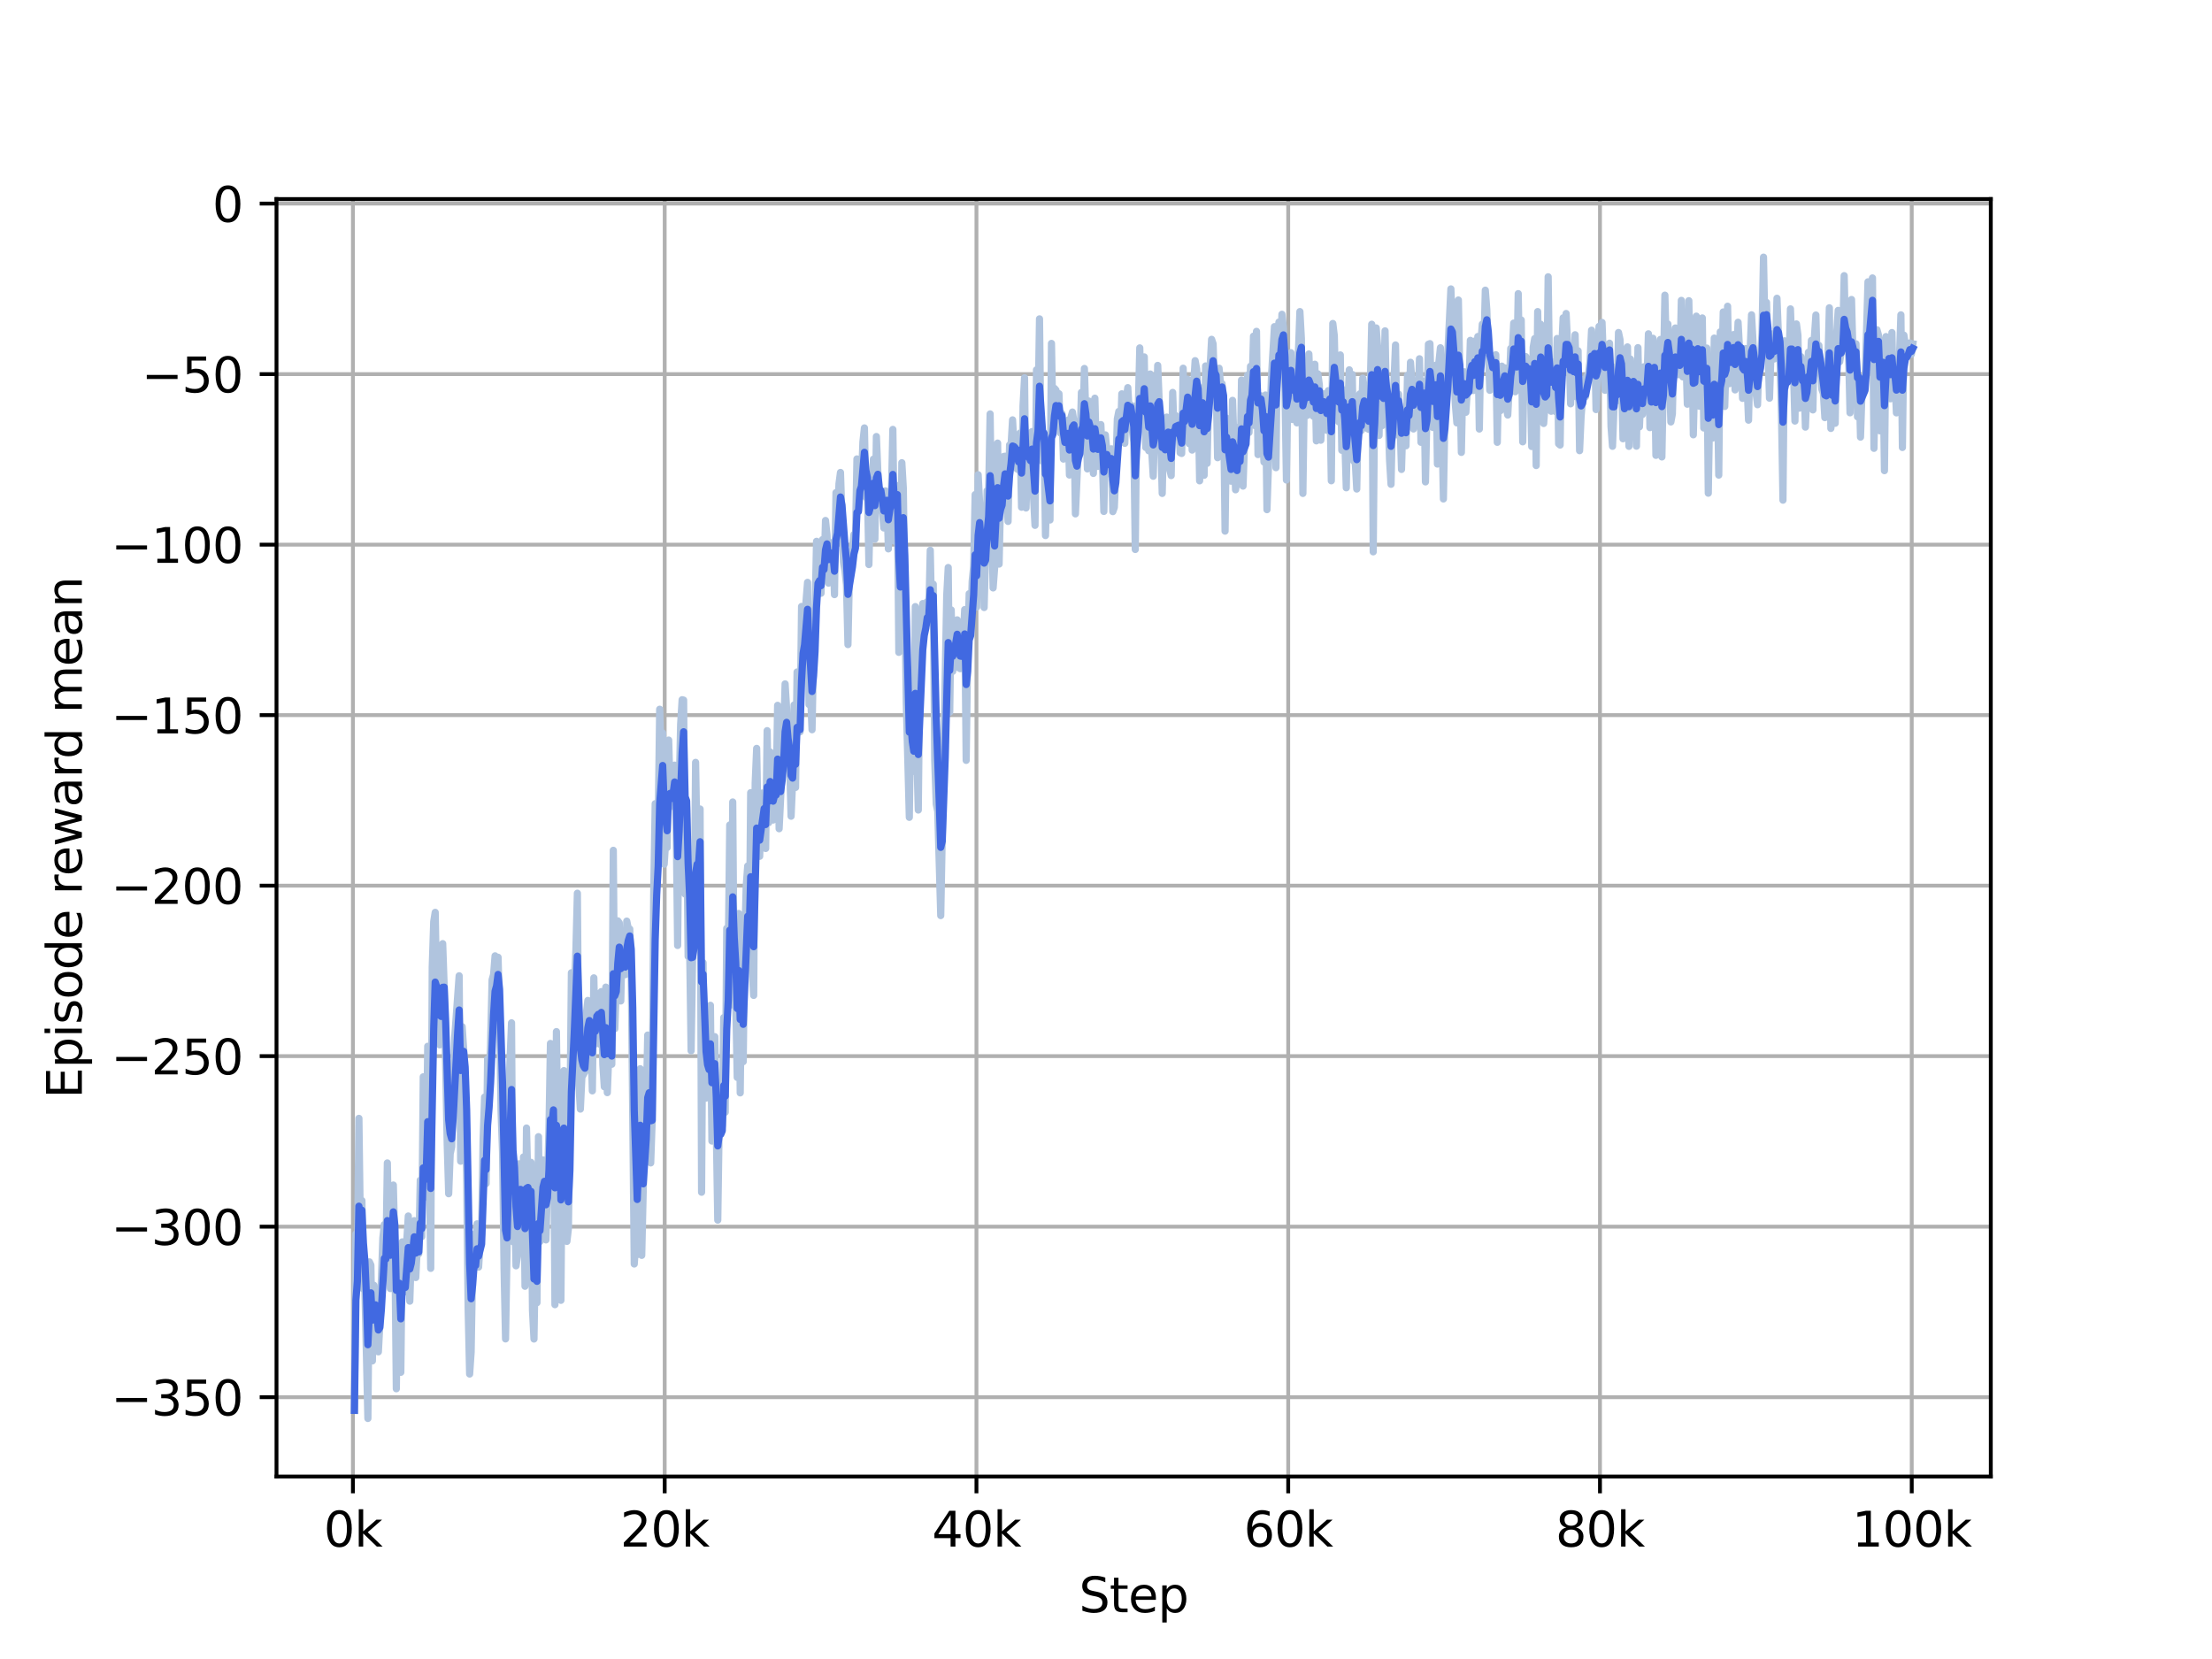 <?xml version="1.0" encoding="utf-8" standalone="no"?>
<!DOCTYPE svg PUBLIC "-//W3C//DTD SVG 1.1//EN"
  "http://www.w3.org/Graphics/SVG/1.1/DTD/svg11.dtd">
<svg xmlns:xlink="http://www.w3.org/1999/xlink" width="460.8pt" height="345.6pt" viewBox="0 0 460.8 345.6" xmlns="http://www.w3.org/2000/svg" version="1.1">
 <defs>
  <style type="text/css">*{stroke-linejoin: round; stroke-linecap: butt}</style>
 </defs>
 <g id="figure_1">
  <g id="patch_1">
   <path d="M 0 345.6 
L 460.8 345.6 
L 460.8 0 
L 0 0 
z
" style="fill: #ffffff"/>
  </g>
  <g id="axes_1">
   <g id="patch_2">
    <path d="M 57.6 307.584 
L 414.72 307.584 
L 414.72 41.472 
L 57.6 41.472 
z
" style="fill: #ffffff"/>
   </g>
   <g id="matplotlib.axis_1">
    <g id="xtick_1">
     <g id="line2d_1">
      <path d="M 73.521 307.584 
L 73.521 41.472 
" clip-path="url(#pcf9e2f66cc)" style="fill: none; stroke: #b0b0b0; stroke-width: 0.8; stroke-linecap: square"/>
     </g>
     <g id="line2d_2">
      <defs>
       <path id="ma02ceb7c5b" d="M 0 0 
L 0 3.5 
" style="stroke: #000000; stroke-width: 0.8"/>
      </defs>
      <g>
       <use xlink:href="#ma02ceb7c5b" x="73.521" y="307.584" style="stroke: #000000; stroke-width: 0.8"/>
      </g>
     </g>
     <g id="text_1">
      <!-- 0k -->
      <g transform="translate(67.444 322.182) scale(0.1 -0.1)">
       <defs>
        <path id="DejaVuSans-30" d="M 2034 4250 
Q 1547 4250 1301 3770 
Q 1056 3291 1056 2328 
Q 1056 1369 1301 889 
Q 1547 409 2034 409 
Q 2525 409 2770 889 
Q 3016 1369 3016 2328 
Q 3016 3291 2770 3770 
Q 2525 4250 2034 4250 
z
M 2034 4750 
Q 2819 4750 3233 4129 
Q 3647 3509 3647 2328 
Q 3647 1150 3233 529 
Q 2819 -91 2034 -91 
Q 1250 -91 836 529 
Q 422 1150 422 2328 
Q 422 3509 836 4129 
Q 1250 4750 2034 4750 
z
" transform="scale(0.016)"/>
        <path id="DejaVuSans-6b" d="M 581 4863 
L 1159 4863 
L 1159 1991 
L 2875 3500 
L 3609 3500 
L 1753 1863 
L 3688 0 
L 2938 0 
L 1159 1709 
L 1159 0 
L 581 0 
L 581 4863 
z
" transform="scale(0.016)"/>
       </defs>
       <use xlink:href="#DejaVuSans-30"/>
       <use xlink:href="#DejaVuSans-6b" x="63.623"/>
      </g>
     </g>
    </g>
    <g id="xtick_2">
     <g id="line2d_3">
      <path d="M 138.467 307.584 
L 138.467 41.472 
" clip-path="url(#pcf9e2f66cc)" style="fill: none; stroke: #b0b0b0; stroke-width: 0.8; stroke-linecap: square"/>
     </g>
     <g id="line2d_4">
      <g>
       <use xlink:href="#ma02ceb7c5b" x="138.467" y="307.584" style="stroke: #000000; stroke-width: 0.8"/>
      </g>
     </g>
     <g id="text_2">
      <!-- 20k -->
      <g transform="translate(129.209 322.182) scale(0.1 -0.1)">
       <defs>
        <path id="DejaVuSans-32" d="M 1228 531 
L 3431 531 
L 3431 0 
L 469 0 
L 469 531 
Q 828 903 1448 1529 
Q 2069 2156 2228 2338 
Q 2531 2678 2651 2914 
Q 2772 3150 2772 3378 
Q 2772 3750 2511 3984 
Q 2250 4219 1831 4219 
Q 1534 4219 1204 4116 
Q 875 4013 500 3803 
L 500 4441 
Q 881 4594 1212 4672 
Q 1544 4750 1819 4750 
Q 2544 4750 2975 4387 
Q 3406 4025 3406 3419 
Q 3406 3131 3298 2873 
Q 3191 2616 2906 2266 
Q 2828 2175 2409 1742 
Q 1991 1309 1228 531 
z
" transform="scale(0.016)"/>
       </defs>
       <use xlink:href="#DejaVuSans-32"/>
       <use xlink:href="#DejaVuSans-30" x="63.623"/>
       <use xlink:href="#DejaVuSans-6b" x="127.246"/>
      </g>
     </g>
    </g>
    <g id="xtick_3">
     <g id="line2d_5">
      <path d="M 203.413 307.584 
L 203.413 41.472 
" clip-path="url(#pcf9e2f66cc)" style="fill: none; stroke: #b0b0b0; stroke-width: 0.8; stroke-linecap: square"/>
     </g>
     <g id="line2d_6">
      <g>
       <use xlink:href="#ma02ceb7c5b" x="203.413" y="307.584" style="stroke: #000000; stroke-width: 0.8"/>
      </g>
     </g>
     <g id="text_3">
      <!-- 40k -->
      <g transform="translate(194.155 322.182) scale(0.1 -0.1)">
       <defs>
        <path id="DejaVuSans-34" d="M 2419 4116 
L 825 1625 
L 2419 1625 
L 2419 4116 
z
M 2253 4666 
L 3047 4666 
L 3047 1625 
L 3713 1625 
L 3713 1100 
L 3047 1100 
L 3047 0 
L 2419 0 
L 2419 1100 
L 313 1100 
L 313 1709 
L 2253 4666 
z
" transform="scale(0.016)"/>
       </defs>
       <use xlink:href="#DejaVuSans-34"/>
       <use xlink:href="#DejaVuSans-30" x="63.623"/>
       <use xlink:href="#DejaVuSans-6b" x="127.246"/>
      </g>
     </g>
    </g>
    <g id="xtick_4">
     <g id="line2d_7">
      <path d="M 268.359 307.584 
L 268.359 41.472 
" clip-path="url(#pcf9e2f66cc)" style="fill: none; stroke: #b0b0b0; stroke-width: 0.8; stroke-linecap: square"/>
     </g>
     <g id="line2d_8">
      <g>
       <use xlink:href="#ma02ceb7c5b" x="268.359" y="307.584" style="stroke: #000000; stroke-width: 0.8"/>
      </g>
     </g>
     <g id="text_4">
      <!-- 60k -->
      <g transform="translate(259.101 322.182) scale(0.1 -0.1)">
       <defs>
        <path id="DejaVuSans-36" d="M 2113 2584 
Q 1688 2584 1439 2293 
Q 1191 2003 1191 1497 
Q 1191 994 1439 701 
Q 1688 409 2113 409 
Q 2538 409 2786 701 
Q 3034 994 3034 1497 
Q 3034 2003 2786 2293 
Q 2538 2584 2113 2584 
z
M 3366 4563 
L 3366 3988 
Q 3128 4100 2886 4159 
Q 2644 4219 2406 4219 
Q 1781 4219 1451 3797 
Q 1122 3375 1075 2522 
Q 1259 2794 1537 2939 
Q 1816 3084 2150 3084 
Q 2853 3084 3261 2657 
Q 3669 2231 3669 1497 
Q 3669 778 3244 343 
Q 2819 -91 2113 -91 
Q 1303 -91 875 529 
Q 447 1150 447 2328 
Q 447 3434 972 4092 
Q 1497 4750 2381 4750 
Q 2619 4750 2861 4703 
Q 3103 4656 3366 4563 
z
" transform="scale(0.016)"/>
       </defs>
       <use xlink:href="#DejaVuSans-36"/>
       <use xlink:href="#DejaVuSans-30" x="63.623"/>
       <use xlink:href="#DejaVuSans-6b" x="127.246"/>
      </g>
     </g>
    </g>
    <g id="xtick_5">
     <g id="line2d_9">
      <path d="M 333.304 307.584 
L 333.304 41.472 
" clip-path="url(#pcf9e2f66cc)" style="fill: none; stroke: #b0b0b0; stroke-width: 0.8; stroke-linecap: square"/>
     </g>
     <g id="line2d_10">
      <g>
       <use xlink:href="#ma02ceb7c5b" x="333.304" y="307.584" style="stroke: #000000; stroke-width: 0.8"/>
      </g>
     </g>
     <g id="text_5">
      <!-- 80k -->
      <g transform="translate(324.047 322.182) scale(0.1 -0.1)">
       <defs>
        <path id="DejaVuSans-38" d="M 2034 2216 
Q 1584 2216 1326 1975 
Q 1069 1734 1069 1313 
Q 1069 891 1326 650 
Q 1584 409 2034 409 
Q 2484 409 2743 651 
Q 3003 894 3003 1313 
Q 3003 1734 2745 1975 
Q 2488 2216 2034 2216 
z
M 1403 2484 
Q 997 2584 770 2862 
Q 544 3141 544 3541 
Q 544 4100 942 4425 
Q 1341 4750 2034 4750 
Q 2731 4750 3128 4425 
Q 3525 4100 3525 3541 
Q 3525 3141 3298 2862 
Q 3072 2584 2669 2484 
Q 3125 2378 3379 2068 
Q 3634 1759 3634 1313 
Q 3634 634 3220 271 
Q 2806 -91 2034 -91 
Q 1263 -91 848 271 
Q 434 634 434 1313 
Q 434 1759 690 2068 
Q 947 2378 1403 2484 
z
M 1172 3481 
Q 1172 3119 1398 2916 
Q 1625 2713 2034 2713 
Q 2441 2713 2670 2916 
Q 2900 3119 2900 3481 
Q 2900 3844 2670 4047 
Q 2441 4250 2034 4250 
Q 1625 4250 1398 4047 
Q 1172 3844 1172 3481 
z
" transform="scale(0.016)"/>
       </defs>
       <use xlink:href="#DejaVuSans-38"/>
       <use xlink:href="#DejaVuSans-30" x="63.623"/>
       <use xlink:href="#DejaVuSans-6b" x="127.246"/>
      </g>
     </g>
    </g>
    <g id="xtick_6">
     <g id="line2d_11">
      <path d="M 398.25 307.584 
L 398.25 41.472 
" clip-path="url(#pcf9e2f66cc)" style="fill: none; stroke: #b0b0b0; stroke-width: 0.8; stroke-linecap: square"/>
     </g>
     <g id="line2d_12">
      <g>
       <use xlink:href="#ma02ceb7c5b" x="398.25" y="307.584" style="stroke: #000000; stroke-width: 0.8"/>
      </g>
     </g>
     <g id="text_6">
      <!-- 100k -->
      <g transform="translate(385.811 322.182) scale(0.1 -0.1)">
       <defs>
        <path id="DejaVuSans-31" d="M 794 531 
L 1825 531 
L 1825 4091 
L 703 3866 
L 703 4441 
L 1819 4666 
L 2450 4666 
L 2450 531 
L 3481 531 
L 3481 0 
L 794 0 
L 794 531 
z
" transform="scale(0.016)"/>
       </defs>
       <use xlink:href="#DejaVuSans-31"/>
       <use xlink:href="#DejaVuSans-30" x="63.623"/>
       <use xlink:href="#DejaVuSans-30" x="127.246"/>
       <use xlink:href="#DejaVuSans-6b" x="190.869"/>
      </g>
     </g>
    </g>
    <g id="text_7">
     <!-- Step -->
     <g transform="translate(224.775 335.861) scale(0.1 -0.1)">
      <defs>
       <path id="DejaVuSans-53" d="M 3425 4513 
L 3425 3897 
Q 3066 4069 2747 4153 
Q 2428 4238 2131 4238 
Q 1616 4238 1336 4038 
Q 1056 3838 1056 3469 
Q 1056 3159 1242 3001 
Q 1428 2844 1947 2747 
L 2328 2669 
Q 3034 2534 3370 2195 
Q 3706 1856 3706 1288 
Q 3706 609 3251 259 
Q 2797 -91 1919 -91 
Q 1588 -91 1214 -16 
Q 841 59 441 206 
L 441 856 
Q 825 641 1194 531 
Q 1563 422 1919 422 
Q 2459 422 2753 634 
Q 3047 847 3047 1241 
Q 3047 1584 2836 1778 
Q 2625 1972 2144 2069 
L 1759 2144 
Q 1053 2284 737 2584 
Q 422 2884 422 3419 
Q 422 4038 858 4394 
Q 1294 4750 2059 4750 
Q 2388 4750 2728 4690 
Q 3069 4631 3425 4513 
z
" transform="scale(0.016)"/>
       <path id="DejaVuSans-74" d="M 1172 4494 
L 1172 3500 
L 2356 3500 
L 2356 3053 
L 1172 3053 
L 1172 1153 
Q 1172 725 1289 603 
Q 1406 481 1766 481 
L 2356 481 
L 2356 0 
L 1766 0 
Q 1100 0 847 248 
Q 594 497 594 1153 
L 594 3053 
L 172 3053 
L 172 3500 
L 594 3500 
L 594 4494 
L 1172 4494 
z
" transform="scale(0.016)"/>
       <path id="DejaVuSans-65" d="M 3597 1894 
L 3597 1613 
L 953 1613 
Q 991 1019 1311 708 
Q 1631 397 2203 397 
Q 2534 397 2845 478 
Q 3156 559 3463 722 
L 3463 178 
Q 3153 47 2828 -22 
Q 2503 -91 2169 -91 
Q 1331 -91 842 396 
Q 353 884 353 1716 
Q 353 2575 817 3079 
Q 1281 3584 2069 3584 
Q 2775 3584 3186 3129 
Q 3597 2675 3597 1894 
z
M 3022 2063 
Q 3016 2534 2758 2815 
Q 2500 3097 2075 3097 
Q 1594 3097 1305 2825 
Q 1016 2553 972 2059 
L 3022 2063 
z
" transform="scale(0.016)"/>
       <path id="DejaVuSans-70" d="M 1159 525 
L 1159 -1331 
L 581 -1331 
L 581 3500 
L 1159 3500 
L 1159 2969 
Q 1341 3281 1617 3432 
Q 1894 3584 2278 3584 
Q 2916 3584 3314 3078 
Q 3713 2572 3713 1747 
Q 3713 922 3314 415 
Q 2916 -91 2278 -91 
Q 1894 -91 1617 61 
Q 1341 213 1159 525 
z
M 3116 1747 
Q 3116 2381 2855 2742 
Q 2594 3103 2138 3103 
Q 1681 3103 1420 2742 
Q 1159 2381 1159 1747 
Q 1159 1113 1420 752 
Q 1681 391 2138 391 
Q 2594 391 2855 752 
Q 3116 1113 3116 1747 
z
" transform="scale(0.016)"/>
      </defs>
      <use xlink:href="#DejaVuSans-53"/>
      <use xlink:href="#DejaVuSans-74" x="63.477"/>
      <use xlink:href="#DejaVuSans-65" x="102.686"/>
      <use xlink:href="#DejaVuSans-70" x="164.209"/>
     </g>
    </g>
   </g>
   <g id="matplotlib.axis_2">
    <g id="ytick_1">
     <g id="line2d_13">
      <path d="M 57.6 291.055 
L 414.72 291.055 
" clip-path="url(#pcf9e2f66cc)" style="fill: none; stroke: #b0b0b0; stroke-width: 0.8; stroke-linecap: square"/>
     </g>
     <g id="line2d_14">
      <defs>
       <path id="m3ede4bc50f" d="M 0 0 
L -3.5 0 
" style="stroke: #000000; stroke-width: 0.8"/>
      </defs>
      <g>
       <use xlink:href="#m3ede4bc50f" x="57.6" y="291.055" style="stroke: #000000; stroke-width: 0.8"/>
      </g>
     </g>
     <g id="text_8">
      <!-- −350 -->
      <g transform="translate(23.133 294.854) scale(0.1 -0.1)">
       <defs>
        <path id="DejaVuSans-2212" d="M 678 2272 
L 4684 2272 
L 4684 1741 
L 678 1741 
L 678 2272 
z
" transform="scale(0.016)"/>
        <path id="DejaVuSans-33" d="M 2597 2516 
Q 3050 2419 3304 2112 
Q 3559 1806 3559 1356 
Q 3559 666 3084 287 
Q 2609 -91 1734 -91 
Q 1441 -91 1130 -33 
Q 819 25 488 141 
L 488 750 
Q 750 597 1062 519 
Q 1375 441 1716 441 
Q 2309 441 2620 675 
Q 2931 909 2931 1356 
Q 2931 1769 2642 2001 
Q 2353 2234 1838 2234 
L 1294 2234 
L 1294 2753 
L 1863 2753 
Q 2328 2753 2575 2939 
Q 2822 3125 2822 3475 
Q 2822 3834 2567 4026 
Q 2313 4219 1838 4219 
Q 1578 4219 1281 4162 
Q 984 4106 628 3988 
L 628 4550 
Q 988 4650 1302 4700 
Q 1616 4750 1894 4750 
Q 2613 4750 3031 4423 
Q 3450 4097 3450 3541 
Q 3450 3153 3228 2886 
Q 3006 2619 2597 2516 
z
" transform="scale(0.016)"/>
        <path id="DejaVuSans-35" d="M 691 4666 
L 3169 4666 
L 3169 4134 
L 1269 4134 
L 1269 2991 
Q 1406 3038 1543 3061 
Q 1681 3084 1819 3084 
Q 2600 3084 3056 2656 
Q 3513 2228 3513 1497 
Q 3513 744 3044 326 
Q 2575 -91 1722 -91 
Q 1428 -91 1123 -41 
Q 819 9 494 109 
L 494 744 
Q 775 591 1075 516 
Q 1375 441 1709 441 
Q 2250 441 2565 725 
Q 2881 1009 2881 1497 
Q 2881 1984 2565 2268 
Q 2250 2553 1709 2553 
Q 1456 2553 1204 2497 
Q 953 2441 691 2322 
L 691 4666 
z
" transform="scale(0.016)"/>
       </defs>
       <use xlink:href="#DejaVuSans-2212"/>
       <use xlink:href="#DejaVuSans-33" x="83.789"/>
       <use xlink:href="#DejaVuSans-35" x="147.412"/>
       <use xlink:href="#DejaVuSans-30" x="211.035"/>
      </g>
     </g>
    </g>
    <g id="ytick_2">
     <g id="line2d_15">
      <path d="M 57.6 255.535 
L 414.72 255.535 
" clip-path="url(#pcf9e2f66cc)" style="fill: none; stroke: #b0b0b0; stroke-width: 0.8; stroke-linecap: square"/>
     </g>
     <g id="line2d_16">
      <g>
       <use xlink:href="#m3ede4bc50f" x="57.6" y="255.535" style="stroke: #000000; stroke-width: 0.8"/>
      </g>
     </g>
     <g id="text_9">
      <!-- −300 -->
      <g transform="translate(23.133 259.335) scale(0.1 -0.1)">
       <use xlink:href="#DejaVuSans-2212"/>
       <use xlink:href="#DejaVuSans-33" x="83.789"/>
       <use xlink:href="#DejaVuSans-30" x="147.412"/>
       <use xlink:href="#DejaVuSans-30" x="211.035"/>
      </g>
     </g>
    </g>
    <g id="ytick_3">
     <g id="line2d_17">
      <path d="M 57.6 220.015 
L 414.72 220.015 
" clip-path="url(#pcf9e2f66cc)" style="fill: none; stroke: #b0b0b0; stroke-width: 0.8; stroke-linecap: square"/>
     </g>
     <g id="line2d_18">
      <g>
       <use xlink:href="#m3ede4bc50f" x="57.6" y="220.015" style="stroke: #000000; stroke-width: 0.8"/>
      </g>
     </g>
     <g id="text_10">
      <!-- −250 -->
      <g transform="translate(23.133 223.815) scale(0.1 -0.1)">
       <use xlink:href="#DejaVuSans-2212"/>
       <use xlink:href="#DejaVuSans-32" x="83.789"/>
       <use xlink:href="#DejaVuSans-35" x="147.412"/>
       <use xlink:href="#DejaVuSans-30" x="211.035"/>
      </g>
     </g>
    </g>
    <g id="ytick_4">
     <g id="line2d_19">
      <path d="M 57.6 184.496 
L 414.72 184.496 
" clip-path="url(#pcf9e2f66cc)" style="fill: none; stroke: #b0b0b0; stroke-width: 0.8; stroke-linecap: square"/>
     </g>
     <g id="line2d_20">
      <g>
       <use xlink:href="#m3ede4bc50f" x="57.6" y="184.496" style="stroke: #000000; stroke-width: 0.8"/>
      </g>
     </g>
     <g id="text_11">
      <!-- −200 -->
      <g transform="translate(23.133 188.295) scale(0.1 -0.1)">
       <use xlink:href="#DejaVuSans-2212"/>
       <use xlink:href="#DejaVuSans-32" x="83.789"/>
       <use xlink:href="#DejaVuSans-30" x="147.412"/>
       <use xlink:href="#DejaVuSans-30" x="211.035"/>
      </g>
     </g>
    </g>
    <g id="ytick_5">
     <g id="line2d_21">
      <path d="M 57.6 148.976 
L 414.72 148.976 
" clip-path="url(#pcf9e2f66cc)" style="fill: none; stroke: #b0b0b0; stroke-width: 0.8; stroke-linecap: square"/>
     </g>
     <g id="line2d_22">
      <g>
       <use xlink:href="#m3ede4bc50f" x="57.6" y="148.976" style="stroke: #000000; stroke-width: 0.8"/>
      </g>
     </g>
     <g id="text_12">
      <!-- −150 -->
      <g transform="translate(23.133 152.775) scale(0.1 -0.1)">
       <use xlink:href="#DejaVuSans-2212"/>
       <use xlink:href="#DejaVuSans-31" x="83.789"/>
       <use xlink:href="#DejaVuSans-35" x="147.412"/>
       <use xlink:href="#DejaVuSans-30" x="211.035"/>
      </g>
     </g>
    </g>
    <g id="ytick_6">
     <g id="line2d_23">
      <path d="M 57.6 113.456 
L 414.72 113.456 
" clip-path="url(#pcf9e2f66cc)" style="fill: none; stroke: #b0b0b0; stroke-width: 0.8; stroke-linecap: square"/>
     </g>
     <g id="line2d_24">
      <g>
       <use xlink:href="#m3ede4bc50f" x="57.6" y="113.456" style="stroke: #000000; stroke-width: 0.8"/>
      </g>
     </g>
     <g id="text_13">
      <!-- −100 -->
      <g transform="translate(23.133 117.255) scale(0.1 -0.1)">
       <use xlink:href="#DejaVuSans-2212"/>
       <use xlink:href="#DejaVuSans-31" x="83.789"/>
       <use xlink:href="#DejaVuSans-30" x="147.412"/>
       <use xlink:href="#DejaVuSans-30" x="211.035"/>
      </g>
     </g>
    </g>
    <g id="ytick_7">
     <g id="line2d_25">
      <path d="M 57.6 77.936 
L 414.72 77.936 
" clip-path="url(#pcf9e2f66cc)" style="fill: none; stroke: #b0b0b0; stroke-width: 0.8; stroke-linecap: square"/>
     </g>
     <g id="line2d_26">
      <g>
       <use xlink:href="#m3ede4bc50f" x="57.6" y="77.936" style="stroke: #000000; stroke-width: 0.8"/>
      </g>
     </g>
     <g id="text_14">
      <!-- −50 -->
      <g transform="translate(29.495 81.735) scale(0.1 -0.1)">
       <use xlink:href="#DejaVuSans-2212"/>
       <use xlink:href="#DejaVuSans-35" x="83.789"/>
       <use xlink:href="#DejaVuSans-30" x="147.412"/>
      </g>
     </g>
    </g>
    <g id="ytick_8">
     <g id="line2d_27">
      <path d="M 57.6 42.416 
L 414.72 42.416 
" clip-path="url(#pcf9e2f66cc)" style="fill: none; stroke: #b0b0b0; stroke-width: 0.8; stroke-linecap: square"/>
     </g>
     <g id="line2d_28">
      <g>
       <use xlink:href="#m3ede4bc50f" x="57.6" y="42.416" style="stroke: #000000; stroke-width: 0.8"/>
      </g>
     </g>
     <g id="text_15">
      <!-- 0 -->
      <g transform="translate(44.237 46.216) scale(0.1 -0.1)">
       <use xlink:href="#DejaVuSans-30"/>
      </g>
     </g>
    </g>
    <g id="text_16">
     <!-- Episode reward mean -->
     <g transform="translate(17.053 228.838) rotate(-90) scale(0.1 -0.1)">
      <defs>
       <path id="DejaVuSans-45" d="M 628 4666 
L 3578 4666 
L 3578 4134 
L 1259 4134 
L 1259 2753 
L 3481 2753 
L 3481 2222 
L 1259 2222 
L 1259 531 
L 3634 531 
L 3634 0 
L 628 0 
L 628 4666 
z
" transform="scale(0.016)"/>
       <path id="DejaVuSans-69" d="M 603 3500 
L 1178 3500 
L 1178 0 
L 603 0 
L 603 3500 
z
M 603 4863 
L 1178 4863 
L 1178 4134 
L 603 4134 
L 603 4863 
z
" transform="scale(0.016)"/>
       <path id="DejaVuSans-73" d="M 2834 3397 
L 2834 2853 
Q 2591 2978 2328 3040 
Q 2066 3103 1784 3103 
Q 1356 3103 1142 2972 
Q 928 2841 928 2578 
Q 928 2378 1081 2264 
Q 1234 2150 1697 2047 
L 1894 2003 
Q 2506 1872 2764 1633 
Q 3022 1394 3022 966 
Q 3022 478 2636 193 
Q 2250 -91 1575 -91 
Q 1294 -91 989 -36 
Q 684 19 347 128 
L 347 722 
Q 666 556 975 473 
Q 1284 391 1588 391 
Q 1994 391 2212 530 
Q 2431 669 2431 922 
Q 2431 1156 2273 1281 
Q 2116 1406 1581 1522 
L 1381 1569 
Q 847 1681 609 1914 
Q 372 2147 372 2553 
Q 372 3047 722 3315 
Q 1072 3584 1716 3584 
Q 2034 3584 2315 3537 
Q 2597 3491 2834 3397 
z
" transform="scale(0.016)"/>
       <path id="DejaVuSans-6f" d="M 1959 3097 
Q 1497 3097 1228 2736 
Q 959 2375 959 1747 
Q 959 1119 1226 758 
Q 1494 397 1959 397 
Q 2419 397 2687 759 
Q 2956 1122 2956 1747 
Q 2956 2369 2687 2733 
Q 2419 3097 1959 3097 
z
M 1959 3584 
Q 2709 3584 3137 3096 
Q 3566 2609 3566 1747 
Q 3566 888 3137 398 
Q 2709 -91 1959 -91 
Q 1206 -91 779 398 
Q 353 888 353 1747 
Q 353 2609 779 3096 
Q 1206 3584 1959 3584 
z
" transform="scale(0.016)"/>
       <path id="DejaVuSans-64" d="M 2906 2969 
L 2906 4863 
L 3481 4863 
L 3481 0 
L 2906 0 
L 2906 525 
Q 2725 213 2448 61 
Q 2172 -91 1784 -91 
Q 1150 -91 751 415 
Q 353 922 353 1747 
Q 353 2572 751 3078 
Q 1150 3584 1784 3584 
Q 2172 3584 2448 3432 
Q 2725 3281 2906 2969 
z
M 947 1747 
Q 947 1113 1208 752 
Q 1469 391 1925 391 
Q 2381 391 2643 752 
Q 2906 1113 2906 1747 
Q 2906 2381 2643 2742 
Q 2381 3103 1925 3103 
Q 1469 3103 1208 2742 
Q 947 2381 947 1747 
z
" transform="scale(0.016)"/>
       <path id="DejaVuSans-20" transform="scale(0.016)"/>
       <path id="DejaVuSans-72" d="M 2631 2963 
Q 2534 3019 2420 3045 
Q 2306 3072 2169 3072 
Q 1681 3072 1420 2755 
Q 1159 2438 1159 1844 
L 1159 0 
L 581 0 
L 581 3500 
L 1159 3500 
L 1159 2956 
Q 1341 3275 1631 3429 
Q 1922 3584 2338 3584 
Q 2397 3584 2469 3576 
Q 2541 3569 2628 3553 
L 2631 2963 
z
" transform="scale(0.016)"/>
       <path id="DejaVuSans-77" d="M 269 3500 
L 844 3500 
L 1563 769 
L 2278 3500 
L 2956 3500 
L 3675 769 
L 4391 3500 
L 4966 3500 
L 4050 0 
L 3372 0 
L 2619 2869 
L 1863 0 
L 1184 0 
L 269 3500 
z
" transform="scale(0.016)"/>
       <path id="DejaVuSans-61" d="M 2194 1759 
Q 1497 1759 1228 1600 
Q 959 1441 959 1056 
Q 959 750 1161 570 
Q 1363 391 1709 391 
Q 2188 391 2477 730 
Q 2766 1069 2766 1631 
L 2766 1759 
L 2194 1759 
z
M 3341 1997 
L 3341 0 
L 2766 0 
L 2766 531 
Q 2569 213 2275 61 
Q 1981 -91 1556 -91 
Q 1019 -91 701 211 
Q 384 513 384 1019 
Q 384 1609 779 1909 
Q 1175 2209 1959 2209 
L 2766 2209 
L 2766 2266 
Q 2766 2663 2505 2880 
Q 2244 3097 1772 3097 
Q 1472 3097 1187 3025 
Q 903 2953 641 2809 
L 641 3341 
Q 956 3463 1253 3523 
Q 1550 3584 1831 3584 
Q 2591 3584 2966 3190 
Q 3341 2797 3341 1997 
z
" transform="scale(0.016)"/>
       <path id="DejaVuSans-6d" d="M 3328 2828 
Q 3544 3216 3844 3400 
Q 4144 3584 4550 3584 
Q 5097 3584 5394 3201 
Q 5691 2819 5691 2113 
L 5691 0 
L 5113 0 
L 5113 2094 
Q 5113 2597 4934 2840 
Q 4756 3084 4391 3084 
Q 3944 3084 3684 2787 
Q 3425 2491 3425 1978 
L 3425 0 
L 2847 0 
L 2847 2094 
Q 2847 2600 2669 2842 
Q 2491 3084 2119 3084 
Q 1678 3084 1418 2786 
Q 1159 2488 1159 1978 
L 1159 0 
L 581 0 
L 581 3500 
L 1159 3500 
L 1159 2956 
Q 1356 3278 1631 3431 
Q 1906 3584 2284 3584 
Q 2666 3584 2933 3390 
Q 3200 3197 3328 2828 
z
" transform="scale(0.016)"/>
       <path id="DejaVuSans-6e" d="M 3513 2113 
L 3513 0 
L 2938 0 
L 2938 2094 
Q 2938 2591 2744 2837 
Q 2550 3084 2163 3084 
Q 1697 3084 1428 2787 
Q 1159 2491 1159 1978 
L 1159 0 
L 581 0 
L 581 3500 
L 1159 3500 
L 1159 2956 
Q 1366 3272 1645 3428 
Q 1925 3584 2291 3584 
Q 2894 3584 3203 3211 
Q 3513 2838 3513 2113 
z
" transform="scale(0.016)"/>
      </defs>
      <use xlink:href="#DejaVuSans-45"/>
      <use xlink:href="#DejaVuSans-70" x="63.184"/>
      <use xlink:href="#DejaVuSans-69" x="126.66"/>
      <use xlink:href="#DejaVuSans-73" x="154.443"/>
      <use xlink:href="#DejaVuSans-6f" x="206.543"/>
      <use xlink:href="#DejaVuSans-64" x="267.725"/>
      <use xlink:href="#DejaVuSans-65" x="331.201"/>
      <use xlink:href="#DejaVuSans-20" x="392.725"/>
      <use xlink:href="#DejaVuSans-72" x="424.512"/>
      <use xlink:href="#DejaVuSans-65" x="463.375"/>
      <use xlink:href="#DejaVuSans-77" x="524.898"/>
      <use xlink:href="#DejaVuSans-61" x="606.686"/>
      <use xlink:href="#DejaVuSans-72" x="667.965"/>
      <use xlink:href="#DejaVuSans-64" x="707.328"/>
      <use xlink:href="#DejaVuSans-20" x="770.805"/>
      <use xlink:href="#DejaVuSans-6d" x="802.592"/>
      <use xlink:href="#DejaVuSans-65" x="900.004"/>
      <use xlink:href="#DejaVuSans-61" x="961.527"/>
      <use xlink:href="#DejaVuSans-6e" x="1022.807"/>
     </g>
    </g>
   </g>
   <g id="line2d_29">
    <path d="M 73.833 293.804 
L 74.144 257.043 
L 74.456 262.989 
L 74.768 232.977 
L 75.08 256.583 
L 75.391 250.094 
L 75.703 268.548 
L 76.015 268.488 
L 76.638 295.488 
L 76.95 262.869 
L 77.262 263.537 
L 77.574 283.504 
L 77.885 267.733 
L 78.197 271.396 
L 78.821 281.61 
L 79.132 275.729 
L 79.756 257.887 
L 80.068 255.087 
L 80.379 262.5 
L 80.691 242.264 
L 81.003 260.738 
L 81.314 268.432 
L 81.626 248.221 
L 81.938 246.866 
L 82.25 259.119 
L 82.561 289.303 
L 82.873 267.989 
L 83.185 265.583 
L 83.497 285.875 
L 83.808 258.704 
L 84.12 266.442 
L 84.432 269.124 
L 84.744 258.401 
L 85.055 253.314 
L 85.367 271.058 
L 85.679 261.308 
L 85.991 255.038 
L 86.302 254.289 
L 86.614 266.135 
L 86.926 259.765 
L 87.238 261.176 
L 87.549 245.856 
L 87.858 257.628 
L 88.17 224.321 
L 88.481 249.388 
L 88.793 241.767 
L 89.105 217.955 
L 89.728 264.225 
L 90.04 201.447 
L 90.352 191.989 
L 90.663 190.061 
L 90.975 206.972 
L 91.287 210.145 
L 91.599 217.664 
L 91.91 212.112 
L 92.222 196.577 
L 92.534 205.601 
L 93.157 238.19 
L 93.469 248.678 
L 93.781 240.381 
L 94.093 238.898 
L 94.716 216.167 
L 95.651 203.272 
L 95.963 241.899 
L 96.275 213.868 
L 96.587 218.512 
L 96.898 227.192 
L 97.21 244.586 
L 97.522 272.592 
L 97.833 286.236 
L 98.145 281.663 
L 98.457 263.483 
L 98.769 257.108 
L 99.08 263.82 
L 99.392 254.944 
L 99.704 263.961 
L 100.016 258.817 
L 100.327 257.155 
L 100.639 237.445 
L 100.951 228.535 
L 101.263 246.563 
L 101.574 220.597 
L 101.886 225.205 
L 102.198 217.77 
L 102.51 204.115 
L 102.821 203.027 
L 103.133 199.12 
L 103.445 203.719 
L 103.757 199.416 
L 104.068 210.709 
L 104.38 231.486 
L 104.692 240.088 
L 105.003 264.206 
L 105.315 278.918 
L 105.627 260.313 
L 105.939 228.607 
L 106.562 213.072 
L 106.874 258.689 
L 107.186 248.687 
L 107.497 263.692 
L 107.809 261.601 
L 108.121 242.439 
L 108.433 244.006 
L 108.744 259.722 
L 109.056 241.012 
L 109.368 267.952 
L 109.68 234.988 
L 110.303 259.48 
L 110.615 242.13 
L 110.927 273.005 
L 111.238 278.939 
L 111.55 260.229 
L 111.862 271.378 
L 112.174 236.79 
L 112.485 258.642 
L 112.797 243.241 
L 113.109 241.632 
L 113.42 244.24 
L 113.732 258.294 
L 114.356 235.284 
L 114.667 217.371 
L 114.979 235.727 
L 115.291 226.678 
L 115.603 271.786 
L 115.914 214.903 
L 116.226 240.034 
L 116.538 235.029 
L 116.85 270.881 
L 117.161 232.541 
L 117.473 223.029 
L 118.097 258.602 
L 118.408 255.921 
L 118.72 234.126 
L 119.032 202.65 
L 119.344 208.859 
L 119.655 206.296 
L 119.967 198.066 
L 120.279 186.073 
L 120.59 226.071 
L 120.902 231.045 
L 121.214 224.403 
L 121.837 223.285 
L 122.149 211.06 
L 122.461 208.413 
L 122.773 210.308 
L 123.084 216.21 
L 123.396 227.244 
L 123.708 203.705 
L 124.02 217.486 
L 124.331 206.949 
L 124.643 210.731 
L 124.955 217.52 
L 125.267 206.567 
L 125.578 221.743 
L 125.89 226.396 
L 126.202 205.638 
L 126.514 227.617 
L 126.825 219.56 
L 127.137 217.86 
L 127.449 221.711 
L 127.761 177.135 
L 128.072 214.313 
L 128.384 205.263 
L 128.696 191.831 
L 129.007 192.255 
L 129.319 208.516 
L 129.631 194.413 
L 129.943 202.732 
L 130.254 203.04 
L 130.566 191.884 
L 130.878 193.428 
L 131.19 193.525 
L 131.501 201.96 
L 132.125 263.312 
L 132.437 258.633 
L 132.748 261.358 
L 133.06 230.874 
L 133.372 222.637 
L 133.684 261.516 
L 134.307 234.319 
L 134.619 230.833 
L 134.931 215.621 
L 135.242 226.089 
L 135.554 242.256 
L 135.866 233.24 
L 136.177 186.489 
L 136.489 167.421 
L 136.801 172.421 
L 137.113 171.591 
L 137.424 147.752 
L 137.736 158.874 
L 138.048 152.697 
L 138.36 180.031 
L 138.671 175.273 
L 138.983 176.561 
L 139.295 154.173 
L 139.607 164.914 
L 139.918 167.963 
L 140.542 159.396 
L 140.854 170.933 
L 141.165 196.96 
L 141.477 165.061 
L 141.789 150.932 
L 142.101 145.764 
L 142.412 145.843 
L 142.724 186.251 
L 143.036 168.13 
L 143.348 199.236 
L 143.659 196.765 
L 143.971 218.893 
L 144.283 199.304 
L 144.594 194.346 
L 144.906 158.815 
L 145.218 177.154 
L 145.53 179.679 
L 145.841 168.532 
L 146.153 248.366 
L 146.465 200.544 
L 146.777 227.039 
L 147.088 228.751 
L 147.4 225.882 
L 147.712 224.361 
L 147.994 209.42 
L 148.306 237.705 
L 148.9 215.949 
L 149.524 254.173 
L 149.836 232.979 
L 150.147 236.131 
L 150.459 234.481 
L 150.771 211.981 
L 151.083 231.695 
L 151.394 193.387 
L 151.706 199.437 
L 152.018 171.855 
L 152.33 209.346 
L 152.641 167.068 
L 152.953 207.917 
L 153.265 208.405 
L 153.576 224.447 
L 153.888 190.297 
L 154.2 227.666 
L 154.512 201.934 
L 154.823 221.167 
L 155.135 196.506 
L 155.447 184.707 
L 155.759 180.393 
L 156.07 199.52 
L 156.382 165.128 
L 156.694 202.167 
L 157.006 207.364 
L 157.317 163.112 
L 157.629 155.902 
L 157.941 173.183 
L 158.253 178.383 
L 158.564 169.335 
L 158.876 165.19 
L 159.188 166.516 
L 159.5 176.754 
L 159.811 152.211 
L 160.123 171.387 
L 160.435 156.644 
L 160.747 166.475 
L 161.058 170.829 
L 161.37 163.781 
L 161.682 165.557 
L 161.993 146.931 
L 162.305 172.641 
L 163.24 153.678 
L 163.552 142.462 
L 163.864 147.576 
L 164.176 159.071 
L 164.487 158.778 
L 164.799 170.036 
L 165.111 162.933 
L 165.423 146.856 
L 165.734 164.038 
L 166.046 139.986 
L 166.358 151.923 
L 166.67 152.451 
L 166.981 126.34 
L 167.293 127.703 
L 167.605 131.636 
L 167.917 125.19 
L 168.228 121.317 
L 168.54 146.774 
L 168.852 144.548 
L 169.163 152.016 
L 169.475 136.025 
L 169.787 127.949 
L 170.099 112.765 
L 170.41 113.968 
L 170.722 120.127 
L 171.034 123.589 
L 171.346 112.406 
L 171.657 119.369 
L 171.969 108.426 
L 172.281 111.435 
L 172.593 121.479 
L 172.904 113.002 
L 173.216 118.689 
L 173.528 114.512 
L 173.84 123.871 
L 174.151 102.623 
L 174.463 108.976 
L 174.775 100.786 
L 175.087 98.419 
L 175.71 117.075 
L 176.022 118.868 
L 176.334 121.806 
L 176.645 134.281 
L 176.957 119.536 
L 177.269 118.88 
L 177.58 114.034 
L 177.892 111.351 
L 178.204 112.373 
L 178.516 95.603 
L 178.827 106.29 
L 179.139 95.69 
L 179.451 99.984 
L 179.763 92.028 
L 180.074 89.142 
L 180.386 103.613 
L 180.698 101.841 
L 181.01 117.608 
L 181.321 103.957 
L 181.633 101.542 
L 181.945 95.649 
L 182.257 112.313 
L 182.568 90.936 
L 183.192 106.258 
L 183.504 102.813 
L 184.127 109.987 
L 184.439 102.254 
L 184.75 103.423 
L 185.062 114.342 
L 185.374 103.007 
L 185.686 103.48 
L 185.997 89.452 
L 186.309 112.716 
L 186.621 101.064 
L 186.933 103.018 
L 187.244 135.896 
L 187.556 131.424 
L 187.868 96.392 
L 188.18 101.715 
L 188.803 146.57 
L 189.427 170.266 
L 189.738 146.948 
L 190.05 160.748 
L 190.362 159.522 
L 190.674 126.363 
L 190.985 157.006 
L 191.297 168.745 
L 191.609 139.03 
L 191.921 129.576 
L 192.232 125.728 
L 192.544 127.861 
L 192.856 128.694 
L 193.167 125.32 
L 193.479 127.879 
L 193.791 114.628 
L 194.103 129.883 
L 194.414 121.696 
L 194.726 158.511 
L 195.038 167.509 
L 195.35 169.035 
L 195.973 190.732 
L 197.22 124.083 
L 197.532 118.224 
L 197.844 148.357 
L 198.155 127.058 
L 198.467 139.857 
L 198.779 134.69 
L 199.402 129.126 
L 199.714 139.1 
L 200.026 139.292 
L 200.649 133.542 
L 200.961 126.991 
L 201.273 158.398 
L 201.584 135.576 
L 201.896 123.675 
L 202.208 130.994 
L 202.52 121.127 
L 202.831 118.005 
L 203.143 103.027 
L 203.455 126.46 
L 203.767 98.894 
L 204.078 104.9 
L 204.39 118.425 
L 204.702 108.808 
L 205.014 126.558 
L 205.637 102.215 
L 205.949 102.875 
L 206.261 86.227 
L 206.572 108.336 
L 206.884 122.473 
L 207.196 118.34 
L 207.508 98.837 
L 207.819 92.307 
L 208.131 117.51 
L 208.443 103.373 
L 208.754 103.885 
L 209.066 95.098 
L 209.378 95.033 
L 210.001 108.622 
L 210.313 92.687 
L 210.625 92.748 
L 210.937 87.466 
L 211.248 93.218 
L 211.56 93.91 
L 211.872 97.693 
L 212.184 97.864 
L 212.495 90.216 
L 212.807 105.666 
L 213.119 84.497 
L 213.431 78.701 
L 213.742 105.823 
L 214.054 95.784 
L 214.366 95.282 
L 214.678 97.166 
L 214.989 89.912 
L 215.301 103.577 
L 215.613 109.441 
L 215.924 77.044 
L 216.236 86.235 
L 216.548 66.425 
L 216.86 93.081 
L 217.171 96.111 
L 217.483 91.02 
L 217.795 111.569 
L 218.107 99.819 
L 218.418 105.441 
L 218.73 108.326 
L 219.042 71.539 
L 219.354 89.263 
L 219.665 80.909 
L 219.977 81.266 
L 220.289 88.785 
L 220.601 82.014 
L 220.912 90.203 
L 221.224 86.17 
L 221.536 95.638 
L 221.848 95.143 
L 222.159 92.049 
L 222.471 87.534 
L 222.783 98.957 
L 223.095 86.949 
L 223.406 85.834 
L 223.718 87.859 
L 224.03 107.048 
L 224.653 92.949 
L 224.965 93.134 
L 225.277 81.748 
L 225.588 88.367 
L 225.9 76.761 
L 226.524 97.684 
L 226.835 83.548 
L 227.147 90.998 
L 227.459 91.691 
L 227.771 98.625 
L 228.082 82.949 
L 228.394 94.151 
L 228.706 97.16 
L 229.329 88.44 
L 229.641 95.308 
L 229.953 106.544 
L 230.265 90.592 
L 230.888 97.038 
L 231.2 98.747 
L 231.512 93.496 
L 231.823 106.582 
L 232.135 105.696 
L 232.447 98.06 
L 232.758 87.271 
L 233.07 85.705 
L 233.382 92.18 
L 233.694 82.039 
L 234.317 92.353 
L 234.629 82.95 
L 234.941 80.751 
L 235.252 86.024 
L 235.564 84.369 
L 235.876 89.601 
L 236.188 92.1 
L 236.499 114.464 
L 236.811 84.437 
L 237.123 85.225 
L 237.435 72.472 
L 237.746 86.518 
L 238.058 86.886 
L 238.37 74.349 
L 238.682 93.219 
L 238.993 85.44 
L 239.305 93.904 
L 239.617 77.913 
L 239.928 94.009 
L 240.24 99.214 
L 240.552 88.331 
L 240.864 87.498 
L 241.175 76.116 
L 241.799 91.551 
L 242.111 102.789 
L 242.422 88.763 
L 242.734 97.106 
L 243.046 86.885 
L 243.358 88.58 
L 243.669 97.764 
L 243.981 99.074 
L 244.293 81.75 
L 244.605 90.942 
L 244.916 86.568 
L 245.228 88.474 
L 245.54 88.373 
L 245.852 94.317 
L 246.163 94.464 
L 246.475 76.706 
L 246.787 90.387 
L 247.099 81.345 
L 247.41 79.003 
L 247.722 92.423 
L 248.034 82.103 
L 248.345 93.76 
L 248.657 80.081 
L 248.969 75.133 
L 249.281 76.874 
L 249.592 83.412 
L 249.904 100.167 
L 250.216 80.815 
L 250.528 81.492 
L 250.839 99.014 
L 251.151 76.231 
L 251.463 96.525 
L 251.775 82.355 
L 252.398 70.692 
L 252.71 71.631 
L 253.022 81.244 
L 253.333 79.012 
L 253.645 95.349 
L 253.957 76.709 
L 254.269 80.1 
L 254.58 79.932 
L 254.892 85.078 
L 255.204 110.643 
L 255.515 87.119 
L 255.827 97.206 
L 256.139 100.109 
L 256.451 100.241 
L 256.762 83.401 
L 257.386 102.036 
L 257.698 100.049 
L 258.009 88.988 
L 258.321 98.703 
L 258.633 79.156 
L 258.945 101.263 
L 259.256 92.342 
L 259.568 91.18 
L 259.88 78.166 
L 260.192 90.098 
L 260.503 76.305 
L 260.815 80.816 
L 261.127 70.027 
L 261.439 88.677 
L 261.75 69.025 
L 262.062 94.701 
L 262.374 83.072 
L 262.686 82.45 
L 263.309 96.252 
L 263.621 82.284 
L 263.932 106.172 
L 264.868 78.487 
L 265.491 68.042 
L 265.803 97.429 
L 266.115 69.817 
L 266.426 67.09 
L 266.738 74.666 
L 267.05 65.471 
L 267.362 68.314 
L 267.673 80.944 
L 267.985 99.989 
L 268.297 80.55 
L 268.609 74.622 
L 268.92 73.472 
L 269.232 87.388 
L 269.544 76.35 
L 269.856 80.705 
L 270.167 88.091 
L 270.479 73.499 
L 270.791 64.907 
L 271.102 70.571 
L 271.414 102.791 
L 271.726 81.06 
L 272.038 76.102 
L 272.349 86.529 
L 272.661 73.742 
L 272.973 81.299 
L 273.596 86.725 
L 273.908 75.874 
L 274.22 91.841 
L 274.532 77.874 
L 274.843 80.198 
L 275.155 91.705 
L 275.467 83.66 
L 275.779 82.048 
L 276.09 84.001 
L 276.402 89.64 
L 276.714 81.377 
L 277.026 81.447 
L 277.337 100.154 
L 277.649 67.387 
L 277.961 69.949 
L 278.273 83.483 
L 278.584 83.586 
L 278.896 87.879 
L 279.208 73.937 
L 279.519 93.803 
L 279.831 81.18 
L 280.455 101.617 
L 280.766 85.055 
L 281.078 77.04 
L 281.39 91.549 
L 281.702 78.002 
L 282.013 96.07 
L 282.325 96.227 
L 282.637 101.875 
L 282.949 86.413 
L 283.26 82.048 
L 283.572 89.7 
L 283.884 78.777 
L 284.196 81.734 
L 284.507 86.945 
L 284.819 89.241 
L 285.131 89.437 
L 285.443 81.008 
L 285.754 67.546 
L 286.066 114.954 
L 286.378 81.34 
L 286.689 68.316 
L 286.972 72.091 
L 287.284 90.718 
L 287.595 72.615 
L 287.907 88.682 
L 288.219 83.602 
L 288.531 68.923 
L 288.842 85.689 
L 289.154 84.826 
L 289.466 95.743 
L 289.778 100.891 
L 290.089 86.397 
L 290.713 71.862 
L 291.025 90.584 
L 291.336 82.086 
L 291.648 87.865 
L 291.96 97.792 
L 292.272 87.251 
L 292.583 87.258 
L 292.895 92.869 
L 293.207 78.189 
L 293.519 88.365 
L 293.83 75.469 
L 294.142 79.577 
L 294.454 89.362 
L 294.766 79.853 
L 295.389 85.197 
L 295.701 74.737 
L 296.012 92.14 
L 296.324 79.391 
L 296.636 80.696 
L 296.948 100.387 
L 297.571 71.713 
L 297.883 71.586 
L 298.195 83.906 
L 298.506 89.059 
L 299.13 76.083 
L 299.442 96.673 
L 299.753 75.384 
L 300.065 72.444 
L 300.689 103.94 
L 301 86.318 
L 302.247 60.187 
L 302.871 78.002 
L 303.182 84.339 
L 303.494 88.1 
L 303.806 62.497 
L 304.429 94.244 
L 304.741 78.917 
L 305.053 77.45 
L 305.365 85.888 
L 305.676 81.276 
L 305.988 81.225 
L 306.3 70.901 
L 306.612 74.301 
L 306.923 81.35 
L 307.235 71.041 
L 307.547 80.746 
L 307.859 70.1 
L 308.17 89.377 
L 308.482 71.575 
L 308.794 67.523 
L 309.106 72.952 
L 309.417 60.45 
L 309.729 64.505 
L 310.353 81.308 
L 310.664 76.665 
L 310.976 78.906 
L 311.599 73.896 
L 311.911 92.144 
L 312.223 77.217 
L 312.535 85.568 
L 312.846 76.269 
L 313.158 78.652 
L 313.47 76.629 
L 313.782 84.915 
L 314.093 86.463 
L 314.405 80.67 
L 314.717 72.588 
L 315.029 73.252 
L 315.34 67.304 
L 315.652 81.609 
L 315.964 76.726 
L 316.276 61.171 
L 316.587 79.537 
L 316.899 66.66 
L 317.211 92.045 
L 317.523 74.844 
L 317.834 74.277 
L 318.146 80.909 
L 318.458 74.801 
L 318.769 78.591 
L 319.081 93.015 
L 319.393 72.354 
L 319.705 70.531 
L 320.016 96.982 
L 320.328 64.906 
L 320.64 82.58 
L 320.952 67.544 
L 321.263 82.518 
L 321.575 88.218 
L 321.887 83.955 
L 322.199 81.774 
L 322.51 57.659 
L 322.822 80.262 
L 323.134 85.67 
L 323.446 77.401 
L 323.757 75.382 
L 324.069 85.739 
L 324.381 70.517 
L 324.693 92.445 
L 325.004 92.714 
L 325.316 72.873 
L 325.628 66.211 
L 325.94 77.221 
L 326.251 65.311 
L 326.563 71.788 
L 326.875 73.458 
L 327.186 84.126 
L 327.498 75.691 
L 327.81 78.731 
L 328.122 69.736 
L 328.433 82.69 
L 328.745 73.073 
L 329.057 93.884 
L 329.369 86.82 
L 329.992 78.975 
L 330.304 82.61 
L 330.616 78.227 
L 330.927 78.015 
L 331.239 75.105 
L 331.551 68.79 
L 331.863 78.502 
L 332.174 70.246 
L 332.486 85.324 
L 333.11 67.994 
L 333.421 76.711 
L 333.733 67.168 
L 334.045 75.794 
L 334.356 81.306 
L 334.668 72.907 
L 334.98 71.974 
L 335.292 71.493 
L 335.603 88.787 
L 335.915 92.974 
L 336.539 76.429 
L 336.85 83.497 
L 337.162 69.268 
L 337.474 70.732 
L 337.786 77.718 
L 338.097 91.406 
L 338.409 89.814 
L 339.033 72.265 
L 339.344 92.981 
L 339.656 74.808 
L 339.968 81.901 
L 340.28 76.816 
L 340.591 80.782 
L 340.903 92.946 
L 341.215 72.42 
L 341.527 88.924 
L 341.838 80.971 
L 342.15 86.35 
L 342.462 76.404 
L 342.773 81.968 
L 343.085 79.992 
L 343.397 69.537 
L 343.709 89.085 
L 344.02 87.24 
L 344.332 70.464 
L 344.644 73.681 
L 344.956 94.86 
L 345.267 73.247 
L 345.579 86.554 
L 345.891 70.715 
L 346.203 95.188 
L 346.826 61.489 
L 347.138 73.708 
L 347.45 67.494 
L 348.073 87.899 
L 348.385 86.214 
L 348.697 72.853 
L 349.008 68.326 
L 349.32 74.886 
L 349.632 78.051 
L 349.943 76.339 
L 350.255 62.574 
L 350.567 78.513 
L 350.879 69.732 
L 351.19 73.732 
L 351.502 84.205 
L 351.814 62.643 
L 352.126 79.445 
L 352.437 69.715 
L 352.749 90.58 
L 353.373 65.86 
L 353.684 70.374 
L 353.996 84.617 
L 354.308 77.088 
L 354.62 66.232 
L 354.931 89.159 
L 355.555 72.51 
L 355.867 102.738 
L 356.178 84.123 
L 356.49 79.304 
L 356.802 91.248 
L 357.114 70.43 
L 357.425 88.573 
L 357.737 78.417 
L 358.049 98.971 
L 358.36 69.132 
L 358.672 77.056 
L 358.984 64.983 
L 359.296 84.679 
L 359.89 63.795 
L 360.202 79.941 
L 361.137 69.698 
L 361.449 81.222 
L 362.072 67.13 
L 362.384 72.867 
L 362.696 72.763 
L 363.007 82.986 
L 363.631 72.609 
L 364.254 87.528 
L 364.566 73.785 
L 364.878 65.582 
L 365.19 71.268 
L 365.501 79.355 
L 366.125 84.315 
L 366.436 74.609 
L 366.748 74.496 
L 367.06 69.342 
L 367.372 53.568 
L 367.683 69.649 
L 367.995 62.995 
L 368.619 82.95 
L 368.93 73.569 
L 369.242 69.555 
L 369.554 74.794 
L 369.866 72.729 
L 370.177 62.134 
L 370.489 70.089 
L 370.801 74.124 
L 371.113 85.995 
L 371.424 104.196 
L 371.736 70.992 
L 372.048 77.679 
L 372.36 79.424 
L 372.671 76.313 
L 372.983 64.347 
L 373.295 72.714 
L 373.607 76.958 
L 373.918 87.713 
L 374.23 67.483 
L 374.542 69.839 
L 374.853 85.034 
L 375.165 74.291 
L 375.477 83.75 
L 375.789 78.572 
L 376.1 88.975 
L 376.724 73.38 
L 377.036 77.867 
L 377.347 70.91 
L 377.659 85.392 
L 377.971 70.212 
L 378.283 65.627 
L 378.594 77.653 
L 378.906 71.945 
L 379.53 81.121 
L 379.841 81.927 
L 380.153 87 
L 380.465 82.693 
L 380.777 75.743 
L 381.088 64.12 
L 381.4 89.248 
L 381.712 86.208 
L 382.024 77.555 
L 382.306 88.176 
L 382.618 69.534 
L 382.929 64.655 
L 383.241 75.354 
L 383.865 71.213 
L 384.176 57.424 
L 384.488 71.033 
L 384.8 70.382 
L 385.112 74.178 
L 385.394 85.996 
L 385.706 62.39 
L 386.018 74.307 
L 386.329 77.331 
L 386.641 71.623 
L 386.953 86.828 
L 387.265 78.396 
L 387.576 91.06 
L 387.888 81.532 
L 388.2 81.348 
L 388.512 80.048 
L 389.135 58.705 
L 389.447 69.256 
L 389.759 59.874 
L 390.07 57.902 
L 390.382 93.396 
L 390.694 73.107 
L 391.006 68.695 
L 391.317 69.814 
L 391.629 89.75 
L 391.941 70.875 
L 392.252 75.433 
L 392.564 98.045 
L 392.876 70.115 
L 393.188 74.548 
L 393.499 71.12 
L 393.811 83.076 
L 394.123 69.276 
L 394.435 82.506 
L 394.746 78.671 
L 395.058 86.011 
L 395.682 74.923 
L 395.993 65.588 
L 396.305 93.217 
L 396.617 69.82 
L 397.24 73.896 
L 397.864 71.443 
L 398.176 73.796 
L 398.487 71.636 
L 398.487 71.636 
" clip-path="url(#pcf9e2f66cc)" style="fill: none; stroke: #b0c4de; stroke-width: 1.5; stroke-linecap: square"/>
   </g>
   <g id="line2d_30">
    <path d="M 73.833 293.804 
L 74.144 270.828 
L 74.456 266.829 
L 74.768 251.272 
L 75.08 253.575 
L 75.391 252.115 
L 75.703 258.877 
L 76.015 262.787 
L 76.327 269.788 
L 76.638 280.13 
L 76.95 273.201 
L 77.262 269.327 
L 77.574 275.005 
L 77.885 272.094 
L 78.197 271.815 
L 78.509 274.027 
L 78.821 277.061 
L 79.132 276.528 
L 79.444 272.821 
L 80.068 262.143 
L 80.379 262.286 
L 80.691 254.277 
L 81.003 256.862 
L 81.314 261.49 
L 81.938 252.456 
L 82.25 255.121 
L 82.561 268.794 
L 82.873 268.472 
L 83.185 267.316 
L 83.497 274.74 
L 83.808 268.326 
L 84.12 267.572 
L 84.432 268.193 
L 85.055 259.891 
L 85.367 264.358 
L 85.679 263.138 
L 86.302 257.654 
L 86.614 261.047 
L 86.926 260.534 
L 87.238 260.791 
L 87.549 254.817 
L 87.858 255.941 
L 88.17 243.293 
L 88.481 245.731 
L 88.793 244.145 
L 89.105 233.669 
L 89.416 236.476 
L 89.728 247.576 
L 90.352 214.27 
L 90.663 204.587 
L 90.975 205.541 
L 91.287 207.382 
L 91.599 211.495 
L 91.91 211.742 
L 92.222 205.676 
L 92.534 205.646 
L 92.846 212.955 
L 93.469 233.3 
L 93.781 236.133 
L 94.093 237.239 
L 94.404 232.82 
L 95.34 215.156 
L 95.651 210.402 
L 95.963 223.001 
L 96.275 219.348 
L 96.587 219.014 
L 96.898 222.285 
L 97.21 231.205 
L 97.833 263.15 
L 98.145 270.555 
L 98.457 267.726 
L 98.769 263.479 
L 99.08 263.615 
L 99.392 260.147 
L 99.704 261.673 
L 100.327 259.18 
L 100.951 241.706 
L 101.263 243.649 
L 101.574 234.428 
L 101.886 230.739 
L 102.198 225.551 
L 102.821 211.397 
L 103.133 206.486 
L 103.445 205.379 
L 103.757 202.994 
L 104.068 206.08 
L 104.692 225.781 
L 105.315 256.258 
L 105.627 257.88 
L 106.25 236.227 
L 106.562 226.965 
L 106.874 239.655 
L 107.186 243.268 
L 107.497 251.438 
L 107.809 255.503 
L 108.121 250.278 
L 108.433 247.769 
L 108.744 252.55 
L 109.056 247.935 
L 109.368 255.942 
L 109.68 247.56 
L 109.991 247.368 
L 110.303 252.213 
L 110.615 248.179 
L 111.238 266.441 
L 111.55 263.956 
L 111.862 266.925 
L 112.174 254.871 
L 112.485 256.379 
L 113.109 247.327 
L 113.42 246.092 
L 113.732 250.973 
L 114.044 249.515 
L 114.356 243.822 
L 114.667 233.242 
L 114.979 234.236 
L 115.291 231.213 
L 115.603 247.442 
L 115.914 234.426 
L 116.226 236.669 
L 116.538 236.013 
L 116.85 249.96 
L 117.473 235.007 
L 117.785 238.687 
L 118.097 246.653 
L 118.408 250.36 
L 118.72 243.867 
L 119.032 227.38 
L 119.655 214.501 
L 120.279 199.186 
L 120.902 218.382 
L 121.214 220.79 
L 121.526 222.02 
L 121.837 222.526 
L 122.461 214.129 
L 122.773 212.601 
L 123.084 214.045 
L 123.396 219.325 
L 123.708 213.077 
L 124.02 214.841 
L 124.331 211.684 
L 124.643 211.303 
L 124.955 213.79 
L 125.267 210.901 
L 125.89 219.701 
L 126.202 214.076 
L 126.514 219.492 
L 126.825 219.519 
L 127.137 218.856 
L 127.449 219.998 
L 127.761 202.853 
L 128.072 207.437 
L 128.384 206.567 
L 128.696 200.673 
L 129.007 197.306 
L 129.319 201.79 
L 129.631 198.839 
L 130.254 201.454 
L 130.566 197.626 
L 130.878 195.947 
L 131.19 194.978 
L 131.501 197.771 
L 131.813 209.89 
L 132.125 231.259 
L 132.748 249.868 
L 133.372 234.417 
L 133.684 245.257 
L 133.995 246.612 
L 134.619 237.35 
L 134.931 228.658 
L 135.242 227.631 
L 135.554 233.481 
L 135.866 233.384 
L 136.489 195.744 
L 136.801 186.415 
L 137.113 180.485 
L 137.424 167.392 
L 138.048 159.47 
L 138.36 167.694 
L 138.983 173.06 
L 139.295 165.505 
L 139.607 165.269 
L 139.918 166.346 
L 140.23 165.241 
L 140.542 162.903 
L 140.854 166.115 
L 141.165 178.453 
L 141.477 173.096 
L 142.101 156.844 
L 142.412 152.444 
L 142.724 165.967 
L 143.036 166.832 
L 143.348 179.794 
L 143.659 186.582 
L 143.971 199.507 
L 144.283 199.425 
L 144.594 197.394 
L 144.906 181.962 
L 145.218 180.039 
L 145.53 179.895 
L 145.841 175.35 
L 146.153 204.556 
L 146.465 202.951 
L 147.088 219.052 
L 147.4 221.784 
L 147.712 222.815 
L 147.994 217.457 
L 148.306 225.556 
L 148.618 225.334 
L 148.9 221.58 
L 149.212 228.409 
L 149.524 238.714 
L 149.836 236.42 
L 150.147 236.304 
L 150.459 235.575 
L 150.771 226.138 
L 151.083 228.361 
L 151.394 214.371 
L 151.706 208.397 
L 152.018 193.781 
L 152.33 200.007 
L 152.641 186.831 
L 152.953 195.266 
L 153.265 200.521 
L 153.576 210.092 
L 153.888 202.174 
L 154.2 212.37 
L 154.512 208.196 
L 154.823 213.384 
L 155.759 190.875 
L 156.07 194.333 
L 156.382 182.651 
L 157.006 197.22 
L 157.629 172.507 
L 157.941 172.778 
L 158.253 175.02 
L 159.188 168.441 
L 159.5 171.766 
L 159.811 163.944 
L 160.123 166.921 
L 160.435 162.81 
L 160.747 164.276 
L 161.058 166.897 
L 161.37 165.651 
L 161.682 165.613 
L 161.993 158.14 
L 162.305 163.941 
L 162.617 164.901 
L 162.929 162.624 
L 163.24 159.046 
L 163.552 152.412 
L 163.864 150.478 
L 164.176 153.915 
L 164.487 155.86 
L 164.799 161.53 
L 165.111 162.091 
L 165.423 155.997 
L 165.734 159.214 
L 166.046 151.522 
L 166.358 151.683 
L 166.67 151.99 
L 166.981 141.73 
L 167.293 136.119 
L 167.605 134.326 
L 168.228 126.93 
L 168.54 134.867 
L 168.852 138.74 
L 169.163 144.05 
L 169.475 140.84 
L 169.787 135.684 
L 170.099 126.516 
L 170.41 121.497 
L 170.722 120.949 
L 171.034 122.005 
L 171.346 118.165 
L 171.657 118.647 
L 171.969 114.558 
L 172.281 113.309 
L 172.593 116.577 
L 172.904 115.147 
L 173.216 116.564 
L 173.528 115.743 
L 173.84 118.994 
L 174.151 112.445 
L 174.463 111.057 
L 175.087 103.537 
L 175.398 105.233 
L 176.022 113.529 
L 176.334 116.84 
L 176.645 123.816 
L 177.58 118.102 
L 177.892 115.402 
L 178.204 114.19 
L 178.516 106.755 
L 178.827 106.569 
L 179.139 102.218 
L 179.451 101.324 
L 180.074 94.22 
L 180.386 97.977 
L 180.698 99.523 
L 181.01 106.757 
L 181.321 105.637 
L 181.633 103.999 
L 181.945 100.659 
L 182.257 105.321 
L 182.568 99.567 
L 182.88 98.801 
L 183.192 101.784 
L 183.504 102.196 
L 184.127 106.433 
L 184.439 104.761 
L 184.75 104.226 
L 185.062 108.273 
L 185.374 106.166 
L 185.686 105.092 
L 185.997 98.836 
L 186.309 104.388 
L 186.621 103.058 
L 186.933 103.042 
L 187.244 116.184 
L 187.556 122.28 
L 187.868 111.925 
L 188.18 107.841 
L 188.491 115.834 
L 189.427 152.518 
L 189.738 150.29 
L 190.05 154.473 
L 190.362 156.493 
L 190.674 144.441 
L 190.985 149.467 
L 191.297 157.178 
L 192.232 135.36 
L 192.544 132.36 
L 192.856 130.894 
L 193.167 128.664 
L 193.479 128.35 
L 193.791 122.861 
L 194.103 125.67 
L 194.414 124.08 
L 195.038 149.715 
L 195.661 167.041 
L 195.973 176.518 
L 196.285 175.236 
L 196.908 157.746 
L 197.532 133.858 
L 197.844 139.658 
L 198.155 134.618 
L 198.467 136.713 
L 198.779 135.904 
L 199.402 132.127 
L 199.714 134.916 
L 200.026 136.667 
L 200.337 136.717 
L 200.649 135.447 
L 200.961 132.065 
L 201.273 142.598 
L 201.584 139.789 
L 201.896 133.344 
L 202.208 132.404 
L 202.831 123.938 
L 203.143 115.574 
L 203.455 119.928 
L 203.767 111.515 
L 204.078 108.869 
L 204.39 112.691 
L 204.702 111.138 
L 205.014 117.306 
L 205.325 116.671 
L 205.637 110.888 
L 205.949 107.683 
L 206.261 99.101 
L 206.572 102.795 
L 206.884 110.666 
L 207.196 113.736 
L 207.819 101.589 
L 208.131 107.957 
L 208.443 106.123 
L 208.754 105.228 
L 209.066 101.176 
L 209.378 98.718 
L 209.69 99.821 
L 210.001 103.341 
L 210.313 99.08 
L 210.625 96.547 
L 210.937 92.915 
L 211.248 93.036 
L 211.56 93.386 
L 212.184 96.211 
L 212.495 93.813 
L 212.807 98.554 
L 213.431 87.239 
L 213.742 94.673 
L 214.054 95.117 
L 214.366 95.183 
L 214.678 95.976 
L 214.989 93.551 
L 215.613 102.313 
L 215.924 92.206 
L 216.236 89.817 
L 216.548 80.461 
L 217.171 89.75 
L 217.483 90.258 
L 217.795 98.782 
L 218.107 99.197 
L 218.73 104.347 
L 219.042 91.224 
L 219.354 90.44 
L 219.665 86.627 
L 219.977 84.483 
L 220.289 86.204 
L 220.601 84.528 
L 220.912 86.798 
L 221.224 86.547 
L 221.536 90.183 
L 221.848 92.167 
L 222.159 92.12 
L 222.471 90.285 
L 222.783 93.754 
L 223.406 88.953 
L 223.718 88.515 
L 224.03 95.928 
L 224.341 97.109 
L 224.653 95.445 
L 224.965 94.52 
L 225.277 89.411 
L 225.588 88.994 
L 225.9 84.1 
L 226.212 86.243 
L 226.524 90.819 
L 226.835 87.911 
L 227.459 90.164 
L 227.771 93.548 
L 228.082 89.309 
L 228.706 93.611 
L 229.018 93.054 
L 229.329 91.208 
L 229.641 92.848 
L 229.953 98.327 
L 230.265 95.233 
L 230.576 94.685 
L 231.2 96.874 
L 231.512 95.523 
L 231.823 99.947 
L 232.135 102.247 
L 232.447 100.572 
L 233.07 91.433 
L 233.382 91.732 
L 233.694 87.855 
L 234.005 87.582 
L 234.317 89.49 
L 234.941 84.425 
L 235.252 85.064 
L 235.564 84.786 
L 236.188 88.867 
L 236.499 99.106 
L 236.811 93.238 
L 237.123 90.033 
L 237.435 83.009 
L 238.058 85.402 
L 238.37 80.981 
L 238.682 85.876 
L 238.993 85.701 
L 239.305 88.983 
L 239.617 84.555 
L 240.24 92.687 
L 240.864 89.566 
L 241.175 84.186 
L 241.487 83.673 
L 241.799 86.824 
L 242.111 93.21 
L 242.422 91.431 
L 242.734 93.701 
L 243.046 90.975 
L 243.358 90.017 
L 243.981 95.499 
L 244.293 89.999 
L 244.605 90.376 
L 244.916 88.853 
L 245.54 88.57 
L 245.852 90.869 
L 246.163 92.307 
L 246.475 86.066 
L 246.787 87.795 
L 247.41 82.73 
L 247.722 86.607 
L 248.034 84.806 
L 248.345 88.387 
L 249.281 79.405 
L 249.592 81.008 
L 249.904 88.672 
L 250.216 85.529 
L 250.528 83.914 
L 250.839 89.954 
L 251.151 84.465 
L 251.463 89.289 
L 251.775 86.515 
L 252.398 77.496 
L 252.71 75.15 
L 253.022 77.588 
L 253.333 78.157 
L 253.645 85.034 
L 253.957 81.704 
L 254.58 80.61 
L 254.892 82.397 
L 255.204 93.696 
L 255.515 91.065 
L 256.451 97.79 
L 256.762 92.035 
L 257.074 93.114 
L 257.386 96.683 
L 257.698 98.029 
L 258.009 94.413 
L 258.321 96.129 
L 258.633 89.34 
L 258.945 94.109 
L 259.568 92.513 
L 259.88 86.774 
L 260.192 88.104 
L 260.503 83.384 
L 260.815 82.357 
L 261.127 77.425 
L 261.439 81.926 
L 261.75 76.766 
L 262.062 83.94 
L 262.686 83.136 
L 262.997 85.399 
L 263.309 89.74 
L 263.621 86.758 
L 263.932 94.523 
L 264.244 95.224 
L 265.179 80.714 
L 265.491 75.646 
L 265.803 84.359 
L 266.426 73.961 
L 266.738 74.243 
L 267.05 70.734 
L 267.362 69.766 
L 267.673 74.237 
L 267.985 84.538 
L 268.297 82.943 
L 268.92 77.157 
L 269.232 81.25 
L 269.544 79.29 
L 269.856 79.856 
L 270.167 83.15 
L 270.479 79.289 
L 270.791 73.536 
L 271.102 72.35 
L 271.414 84.527 
L 271.726 83.14 
L 272.038 80.325 
L 272.349 82.806 
L 272.661 79.181 
L 272.973 80.028 
L 273.596 83.758 
L 273.908 80.604 
L 274.22 85.099 
L 274.532 82.209 
L 274.843 81.405 
L 275.155 85.525 
L 275.467 84.779 
L 275.779 83.686 
L 276.09 83.812 
L 276.402 86.143 
L 276.714 84.237 
L 277.026 83.121 
L 277.337 89.934 
L 277.649 80.915 
L 277.961 76.529 
L 278.273 79.31 
L 278.584 81.021 
L 278.896 83.764 
L 279.208 79.833 
L 279.519 85.421 
L 279.831 83.725 
L 280.143 87.329 
L 280.455 93.044 
L 280.766 89.849 
L 281.078 84.725 
L 281.39 87.455 
L 281.702 83.674 
L 282.013 88.632 
L 282.637 95.752 
L 283.26 88.029 
L 283.572 88.697 
L 283.884 84.729 
L 284.196 83.531 
L 285.131 87.755 
L 285.443 85.056 
L 285.754 78.052 
L 286.066 92.813 
L 286.378 88.224 
L 286.689 80.261 
L 286.972 76.993 
L 287.284 82.483 
L 287.595 78.536 
L 287.907 82.594 
L 288.219 82.998 
L 288.531 77.368 
L 288.842 80.696 
L 289.154 82.348 
L 289.778 92.98 
L 290.089 90.347 
L 290.713 80.299 
L 291.025 84.413 
L 291.336 83.482 
L 291.648 85.235 
L 291.96 90.258 
L 292.272 89.055 
L 292.583 88.336 
L 292.895 90.149 
L 293.207 85.365 
L 293.519 86.565 
L 293.83 82.127 
L 294.142 81.107 
L 294.454 84.409 
L 294.766 82.586 
L 295.077 82.522 
L 295.389 83.592 
L 295.701 80.05 
L 296.012 84.886 
L 296.324 82.688 
L 296.636 81.891 
L 296.948 89.289 
L 297.259 87.616 
L 297.571 81.255 
L 297.883 77.387 
L 298.195 79.995 
L 298.506 83.621 
L 298.818 82.878 
L 299.13 80.16 
L 299.442 86.765 
L 300.065 78.305 
L 300.377 82.907 
L 300.689 91.32 
L 301 89.32 
L 301.624 80.347 
L 302.247 68.552 
L 302.559 69.156 
L 303.182 77.352 
L 303.494 81.651 
L 303.806 73.989 
L 304.118 76.071 
L 304.429 83.34 
L 305.053 79.923 
L 305.365 82.309 
L 305.988 81.627 
L 306.3 77.337 
L 306.612 76.122 
L 306.923 78.213 
L 307.235 75.344 
L 307.547 77.505 
L 307.859 74.543 
L 308.17 80.477 
L 308.794 73.159 
L 309.106 73.076 
L 309.417 68.026 
L 309.729 66.617 
L 310.041 69.097 
L 310.353 73.982 
L 310.664 75.055 
L 310.976 76.595 
L 311.288 76.65 
L 311.599 75.549 
L 311.911 82.187 
L 312.223 80.199 
L 312.535 82.347 
L 312.846 79.915 
L 313.158 79.41 
L 313.47 78.298 
L 314.093 83.152 
L 314.405 82.159 
L 314.717 78.331 
L 315.029 76.3 
L 315.34 72.702 
L 315.652 76.264 
L 315.964 76.449 
L 316.276 70.338 
L 316.587 74.017 
L 316.899 71.075 
L 317.211 79.463 
L 317.834 76.28 
L 318.146 78.131 
L 318.458 76.799 
L 318.769 77.516 
L 319.081 83.716 
L 319.705 75.715 
L 320.016 84.222 
L 320.328 76.496 
L 320.64 78.929 
L 320.952 74.375 
L 321.575 81.866 
L 321.887 82.702 
L 322.199 82.331 
L 322.51 72.462 
L 323.134 79.617 
L 323.446 78.731 
L 323.757 77.391 
L 324.069 80.73 
L 324.381 76.645 
L 324.693 82.965 
L 325.004 86.864 
L 325.628 75.245 
L 325.94 76.035 
L 326.251 71.745 
L 326.563 71.762 
L 326.875 72.441 
L 327.186 77.115 
L 327.498 76.545 
L 327.81 77.42 
L 328.122 74.346 
L 328.433 77.684 
L 328.745 75.839 
L 329.057 83.057 
L 329.369 84.562 
L 329.68 84.045 
L 329.992 82.017 
L 330.304 82.254 
L 331.239 77.797 
L 331.551 74.194 
L 331.863 75.917 
L 332.174 73.649 
L 332.486 78.319 
L 332.798 77.224 
L 333.11 73.532 
L 333.421 74.804 
L 333.733 71.75 
L 334.045 73.367 
L 334.356 76.543 
L 334.98 73.843 
L 335.292 72.903 
L 335.915 84.743 
L 336.227 84.755 
L 336.539 81.425 
L 336.85 82.254 
L 337.162 77.059 
L 337.474 74.528 
L 337.786 75.804 
L 338.097 82.045 
L 338.409 85.153 
L 338.721 83.877 
L 339.033 79.232 
L 339.344 84.732 
L 339.656 80.762 
L 339.968 81.218 
L 340.28 79.457 
L 340.591 79.987 
L 340.903 85.17 
L 341.215 80.07 
L 341.527 83.612 
L 341.838 82.555 
L 342.15 84.073 
L 342.462 81.006 
L 342.773 81.39 
L 343.085 80.831 
L 343.397 76.314 
L 343.709 81.422 
L 344.02 83.749 
L 344.332 78.435 
L 344.644 76.533 
L 344.956 83.864 
L 345.267 79.617 
L 345.579 82.392 
L 345.891 77.721 
L 346.203 84.708 
L 346.514 82.396 
L 346.826 74.033 
L 347.138 73.903 
L 347.45 71.339 
L 347.761 73.605 
L 348.073 79.322 
L 348.385 82.079 
L 349.008 74.364 
L 349.32 74.573 
L 349.632 75.964 
L 349.943 76.114 
L 350.255 70.698 
L 350.567 73.824 
L 350.879 72.187 
L 351.19 72.805 
L 351.502 77.365 
L 351.814 71.476 
L 352.126 74.664 
L 352.437 72.684 
L 352.749 79.843 
L 353.061 79.686 
L 353.373 74.156 
L 353.684 72.643 
L 353.996 77.433 
L 354.308 77.295 
L 354.62 72.87 
L 354.931 79.386 
L 355.243 79.545 
L 355.555 76.731 
L 355.867 87.134 
L 356.178 85.93 
L 356.49 83.28 
L 356.802 86.467 
L 357.114 80.052 
L 357.425 83.461 
L 357.737 81.443 
L 358.049 88.454 
L 358.36 80.726 
L 358.672 79.258 
L 358.984 73.548 
L 359.296 78 
L 359.578 77.064 
L 359.89 71.756 
L 360.202 75.03 
L 360.513 75.506 
L 360.825 74.199 
L 361.137 72.399 
L 361.449 75.928 
L 361.76 74.932 
L 362.072 71.811 
L 362.384 72.234 
L 362.696 72.446 
L 363.007 76.662 
L 363.319 77.094 
L 363.631 75.3 
L 363.943 77.139 
L 364.254 81.294 
L 364.566 78.291 
L 364.878 73.207 
L 365.19 72.432 
L 366.125 80.531 
L 366.436 78.162 
L 366.748 76.696 
L 367.06 73.754 
L 367.372 65.68 
L 367.683 67.267 
L 367.995 65.559 
L 368.307 68.381 
L 368.619 74.209 
L 368.93 73.953 
L 369.242 72.194 
L 369.554 73.234 
L 369.866 73.032 
L 370.177 68.673 
L 370.489 69.239 
L 370.801 71.193 
L 371.113 77.114 
L 371.424 87.947 
L 371.736 81.165 
L 372.048 79.77 
L 372.36 79.632 
L 372.671 78.304 
L 372.983 72.721 
L 373.295 72.718 
L 373.607 74.414 
L 373.918 79.734 
L 374.23 74.833 
L 374.542 72.836 
L 374.853 77.715 
L 375.165 76.346 
L 375.477 79.307 
L 375.789 79.013 
L 376.1 82.998 
L 376.412 81.779 
L 376.724 78.419 
L 377.036 78.198 
L 377.347 75.283 
L 377.659 79.326 
L 378.283 71.659 
L 378.594 74.057 
L 378.906 73.212 
L 379.218 74.842 
L 380.153 82.31 
L 380.465 82.463 
L 380.777 79.775 
L 381.088 73.513 
L 381.4 79.807 
L 381.712 82.367 
L 382.024 80.442 
L 382.306 83.536 
L 382.929 72.623 
L 383.241 73.716 
L 383.553 73.522 
L 383.865 72.598 
L 384.176 66.529 
L 384.488 68.331 
L 384.8 69.151 
L 385.112 71.162 
L 385.394 77.096 
L 385.706 71.214 
L 386.018 72.451 
L 386.329 74.403 
L 386.641 73.291 
L 386.953 78.706 
L 387.265 78.582 
L 387.576 83.573 
L 388.512 81.335 
L 388.823 77.068 
L 389.135 69.722 
L 389.447 69.536 
L 390.07 62.564 
L 390.382 74.897 
L 390.694 74.181 
L 391.006 71.987 
L 391.317 71.118 
L 391.629 78.571 
L 391.941 75.493 
L 392.252 75.469 
L 392.564 84.499 
L 392.876 78.746 
L 393.188 77.067 
L 393.499 74.688 
L 393.811 78.043 
L 394.123 74.536 
L 394.435 77.724 
L 394.746 78.103 
L 395.058 81.266 
L 395.37 80.851 
L 395.682 78.48 
L 395.993 73.323 
L 396.305 81.281 
L 396.617 76.696 
L 396.929 74.756 
L 397.24 74.412 
L 397.552 73.755 
L 397.864 72.83 
L 398.176 73.216 
L 398.487 72.584 
L 398.487 72.584 
" clip-path="url(#pcf9e2f66cc)" style="fill: none; stroke: #4169e1; stroke-width: 1.5; stroke-linecap: square"/>
   </g>
   <g id="patch_3">
    <path d="M 57.6 307.584 
L 57.6 41.472 
" style="fill: none; stroke: #000000; stroke-width: 0.8; stroke-linejoin: miter; stroke-linecap: square"/>
   </g>
   <g id="patch_4">
    <path d="M 414.72 307.584 
L 414.72 41.472 
" style="fill: none; stroke: #000000; stroke-width: 0.8; stroke-linejoin: miter; stroke-linecap: square"/>
   </g>
   <g id="patch_5">
    <path d="M 57.6 307.584 
L 414.72 307.584 
" style="fill: none; stroke: #000000; stroke-width: 0.8; stroke-linejoin: miter; stroke-linecap: square"/>
   </g>
   <g id="patch_6">
    <path d="M 57.6 41.472 
L 414.72 41.472 
" style="fill: none; stroke: #000000; stroke-width: 0.8; stroke-linejoin: miter; stroke-linecap: square"/>
   </g>
  </g>
 </g>
 <defs>
  <clipPath id="pcf9e2f66cc">
   <rect x="57.6" y="41.472" width="357.12" height="266.112"/>
  </clipPath>
 </defs>
</svg>
